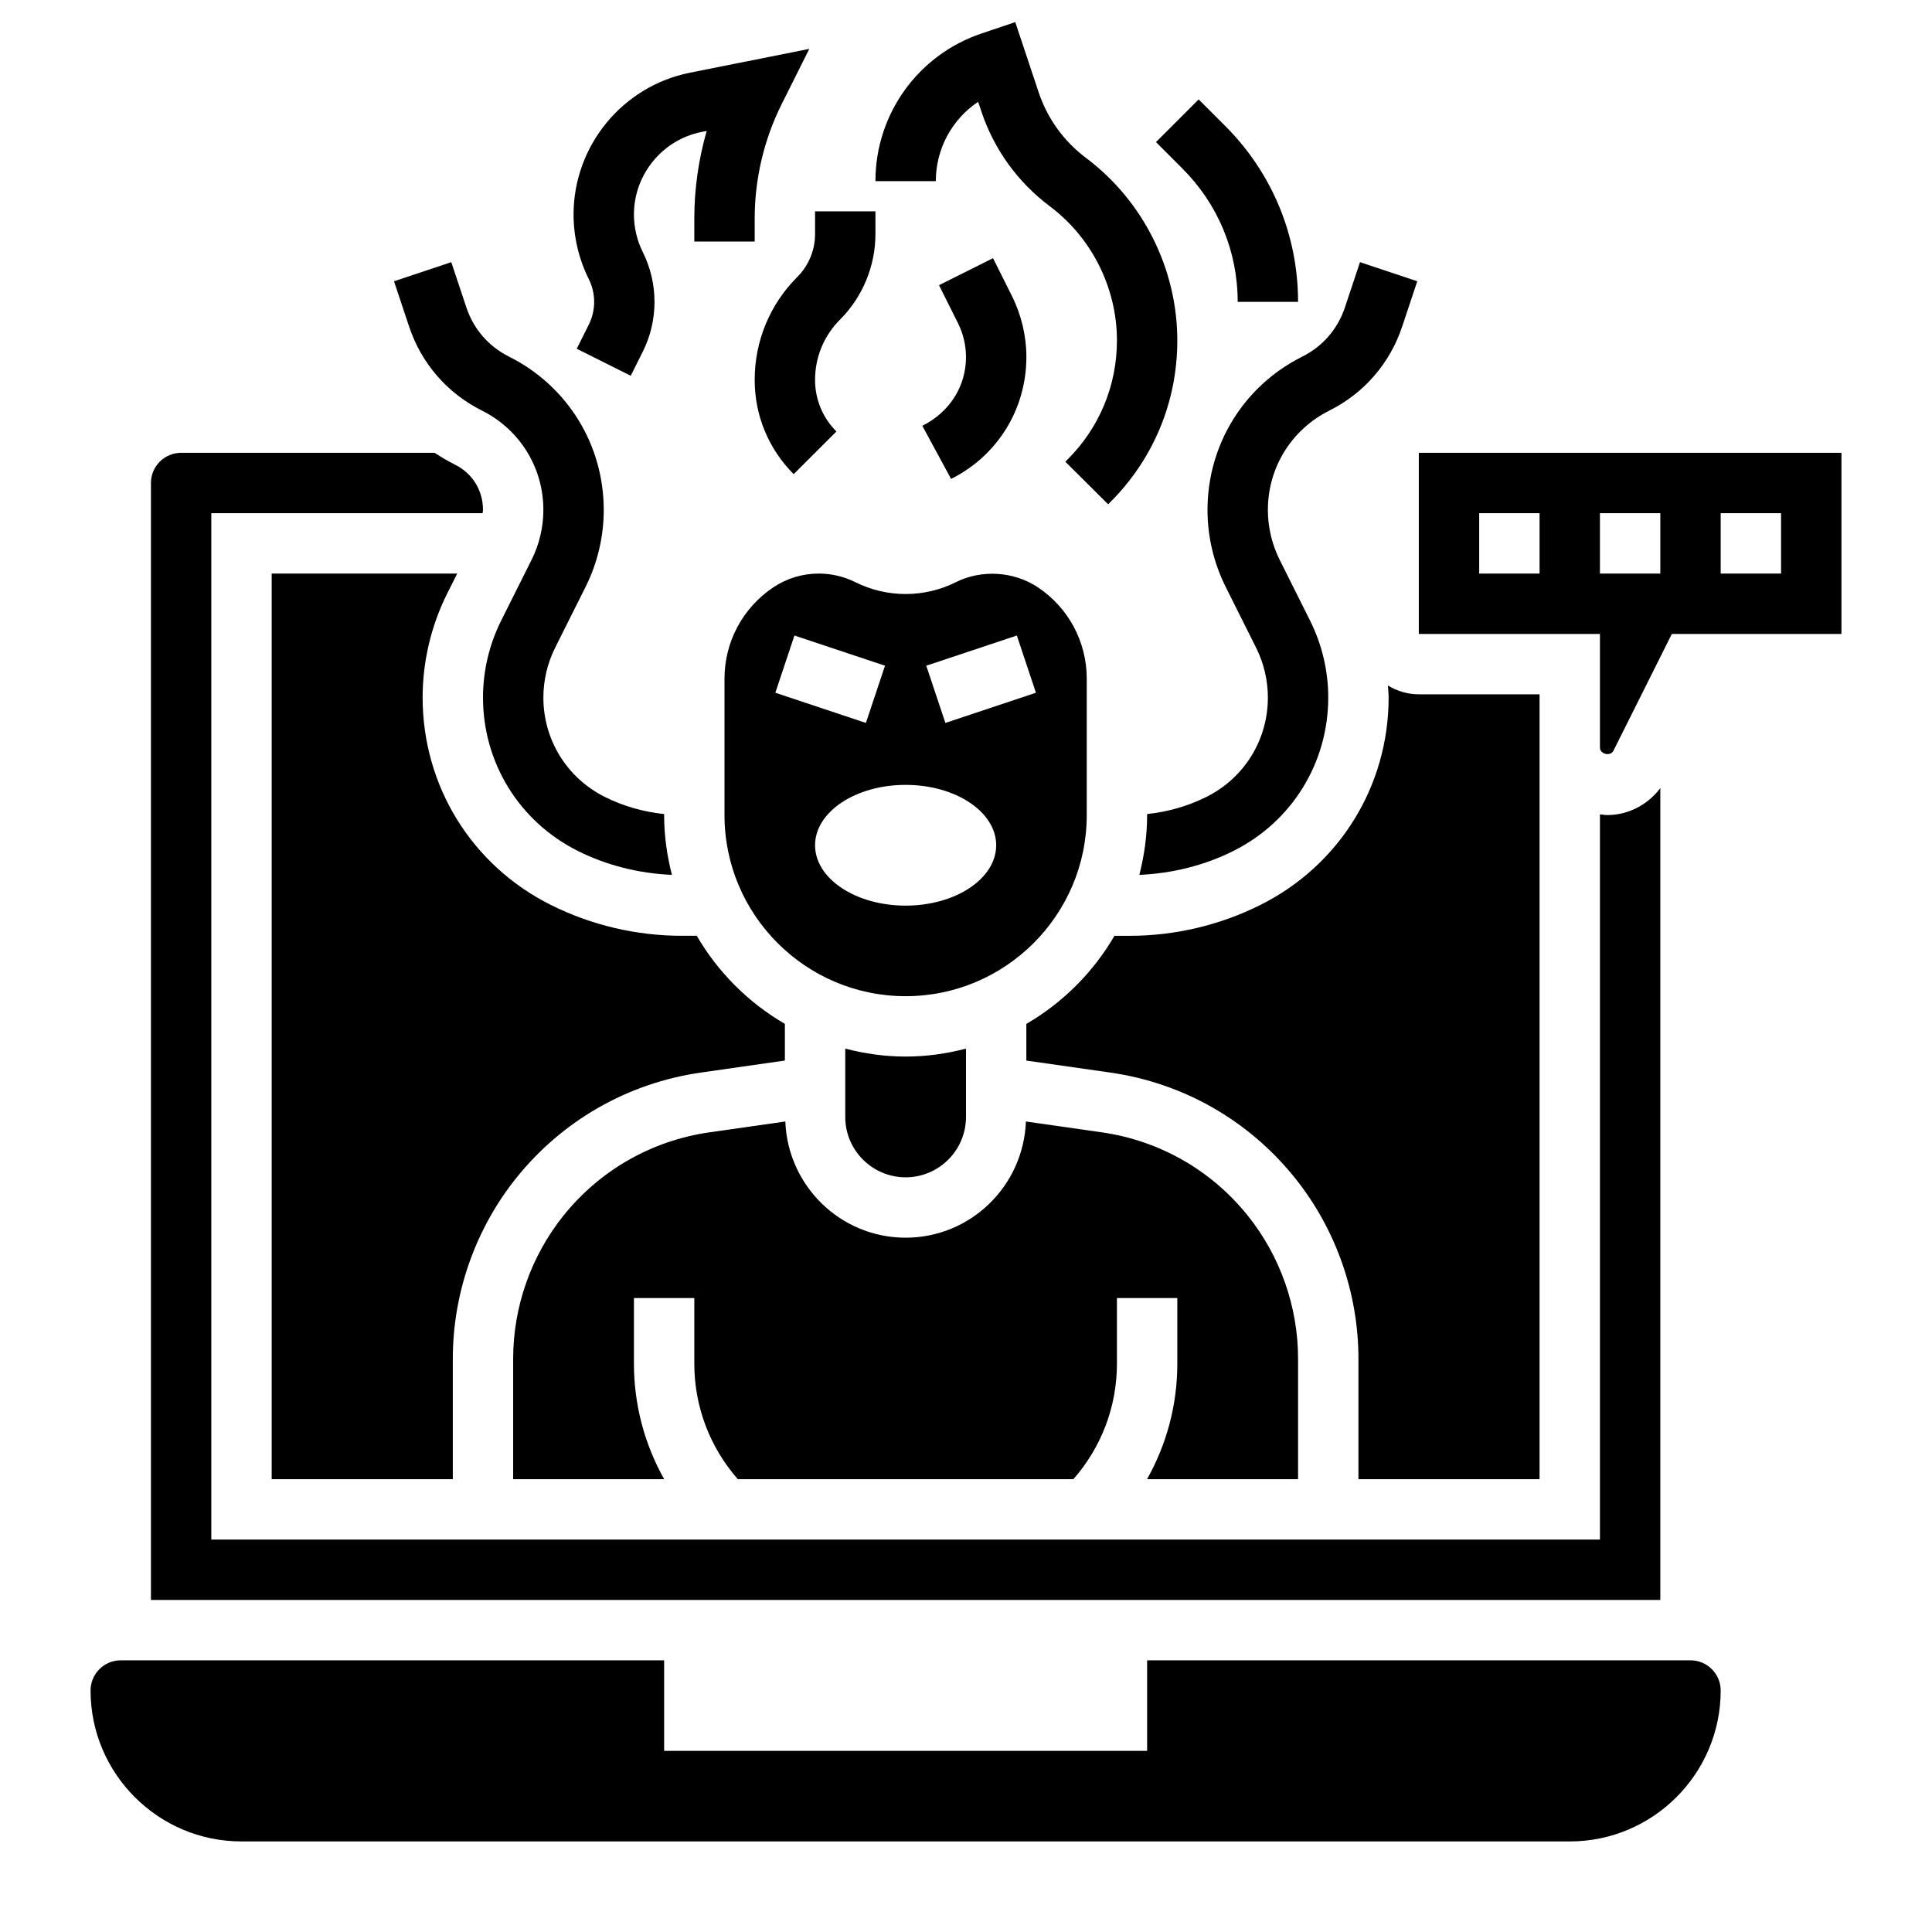 <svg id="_x33_0" enable-background="new 0 0 64 64" height="512" viewBox="0 0 64 64" width="512" xmlns="http://www.w3.org/2000/svg"><g><path d="m15.964 13.601c1.256.628 2.036 1.889 2.036 3.294 0 .568-.135 1.139-.389 1.647l-1.011 2.021c-.393.785-.6 1.664-.6 2.542 0 2.167 1.204 4.114 3.141 5.083.965.484 2.037.747 3.117.793-.162-.635-.258-1.296-.258-1.981v-.034c-.682-.07-1.352-.26-1.964-.567-1.256-.628-2.036-1.889-2.036-3.294 0-.568.135-1.139.389-1.647l1.011-2.021c.393-.785.6-1.664.6-2.542 0-2.167-1.204-4.114-3.141-5.083-.672-.336-1.172-.913-1.409-1.625l-.501-1.503-1.897.633.501 1.503c.405 1.217 1.261 2.205 2.411 2.781z"/><path d="m25 12.586c0 1.179.459 2.287 1.292 3.121l1.415-1.414c-.456-.456-.707-1.063-.707-1.707 0-.756.294-1.466.828-2 .745-.744 1.172-1.774 1.172-2.828v-.758h-2v.758c0 .526-.213 1.042-.586 1.414-.912.912-1.414 2.124-1.414 3.414z"/><path d="m19.505 10.753-.4.8 1.789.895.4-.8c.516-1.031.516-2.264 0-3.295-.192-.385-.294-.817-.294-1.248 0-1.324.943-2.475 2.241-2.734l.169-.033c-.27.94-.41 1.92-.41 2.898v.764h2v-.764c0-1.309.309-2.619.895-3.789l.914-1.828-3.96.791c-2.23.446-3.849 2.421-3.849 4.695 0 .739.175 1.48.505 2.142.236.472.236 1.034 0 1.506z"/><path d="m40 16.895c0 .878.208 1.757.6 2.542l1.011 2.021c.254.509.389 1.079.389 1.647 0 1.404-.78 2.666-2.037 3.294-.612.306-1.281.496-1.963.567v.034c0 .685-.096 1.346-.258 1.981 1.08-.046 2.152-.309 3.117-.793 1.937-.968 3.141-2.916 3.141-5.083 0-.878-.208-1.757-.6-2.542l-1.011-2.021c-.254-.509-.389-1.079-.389-1.647 0-1.404.78-2.666 2.037-3.294 1.149-.575 2.005-1.563 2.411-2.781l.501-1.503-1.897-.633-.501 1.503c-.237.712-.737 1.289-1.409 1.625-1.938.968-3.142 2.916-3.142 5.083z"/><path d="m32.403 3.372.104.314c.42 1.26 1.204 2.347 2.267 3.145 1.394 1.045 2.226 2.709 2.226 4.45 0 1.486-.579 2.883-1.632 3.936l-.078.078 1.419 1.41.075-.076c1.429-1.428 2.216-3.327 2.216-5.348 0-2.368-1.131-4.629-3.025-6.05-.736-.553-1.279-1.306-1.57-2.178l-.773-2.321-1.102.372c-2.112.703-3.53 2.67-3.53 4.896h2c0-1.074.54-2.051 1.403-2.628z"/><path d="m30.553 14.105.953 1.76c1.538-.768 2.494-2.315 2.494-4.036 0-.697-.165-1.395-.476-2.018l-.629-1.259-1.789.895.629 1.259c.173.347.265.735.265 1.123 0 .958-.532 1.819-1.447 2.276z"/><path d="m41 10h2c0-2.201-.857-4.271-2.414-5.828l-.879-.879-1.414 1.414.879.879c1.179 1.18 1.828 2.747 1.828 4.414z"/><path d="m28.336 19.286c-.374-.187-.793-.286-1.212-.286-.537 0-1.058.157-1.505.455-1.014.677-1.619 1.808-1.619 3.026v4.519c0 3.309 2.691 6 6 6s6-2.691 6-6v-4.519c0-1.219-.605-2.35-1.62-3.026-.795-.53-1.863-.596-2.717-.169-1.041.522-2.285.522-3.327 0zm-2.652 3.662.633-1.896 3 1-.633 1.896zm4.316 7.052c-1.657 0-3-.895-3-2s1.343-2 3-2 3 .895 3 2-1.343 2-3 2zm3.684-8.948.633 1.896-3 1-.633-1.896z"/><path d="m55 26.108c-.418.55-1.054.892-1.764.892-.081 0-.157-.016-.236-.024v24.024h-46v-34h8.987c.003-.035.013-.071.013-.105 0-.651-.348-1.214-.931-1.505-.234-.117-.456-.249-.672-.39h-8.397c-.551 0-1 .448-1 1v37h50z"/><path d="m28 34.737v2.263c0 1.103.897 2 2 2s2-.897 2-2v-2.263c-.641.166-1.308.263-2 .263s-1.359-.097-2-.263z"/><path d="m51 49v-26h-4c-.375 0-.723-.11-1.023-.291.007.132.023.264.023.396 0 2.929-1.627 5.563-4.248 6.872-1.334.669-2.832 1.023-4.33 1.023h-.504c-.703 1.207-1.71 2.216-2.919 2.918v1.215l2.78.397c2.42.346 4.594 1.588 6.122 3.497 1.354 1.691 2.099 3.815 2.099 5.981v3.992z"/><path d="m15.146 19h-6.146v30h6v-3.992c0-2.166.745-4.29 2.098-5.981 1.528-1.909 3.702-3.151 6.122-3.497l2.78-.398v-1.215c-1.209-.702-2.216-1.711-2.919-2.918h-.504c-1.498 0-2.996-.354-4.332-1.023-2.618-1.308-4.245-3.942-4.245-6.871 0-1.187.28-2.375.811-3.437z"/><path d="m37.997 49h5.003v-3.992c0-1.713-.589-3.394-1.66-4.731-1.208-1.511-2.929-2.493-4.843-2.767l-2.512-.359c-.082 2.135-1.831 3.849-3.985 3.849s-3.903-1.714-3.985-3.849l-2.513.359c-1.914.273-3.634 1.256-4.843 2.767-1.07 1.338-1.66 3.019-1.66 4.731v3.992h5.003c-.65-1.156-1.002-2.464-1.002-3.828v-2.172h2v2.172c0 1.424.513 2.767 1.441 3.828h11.117c.929-1.062 1.442-2.404 1.442-3.828v-2.172h2v2.172c0 1.364-.352 2.672-1.003 3.828z"/><path d="m47 15v6h6v3.764c0 .22.349.303.447.105l1.935-3.869h5.618v-6zm4 4h-2v-2h2zm4 0h-2v-2h2zm4 0h-2v-2h2z"/><path d="m56 55h-18v3h-16v-3h-18c-.551 0-1 .448-1 1 0 2.757 2.243 5 5 5h44c2.757 0 5-2.243 5-5 0-.552-.449-1-1-1z"/></g></svg>